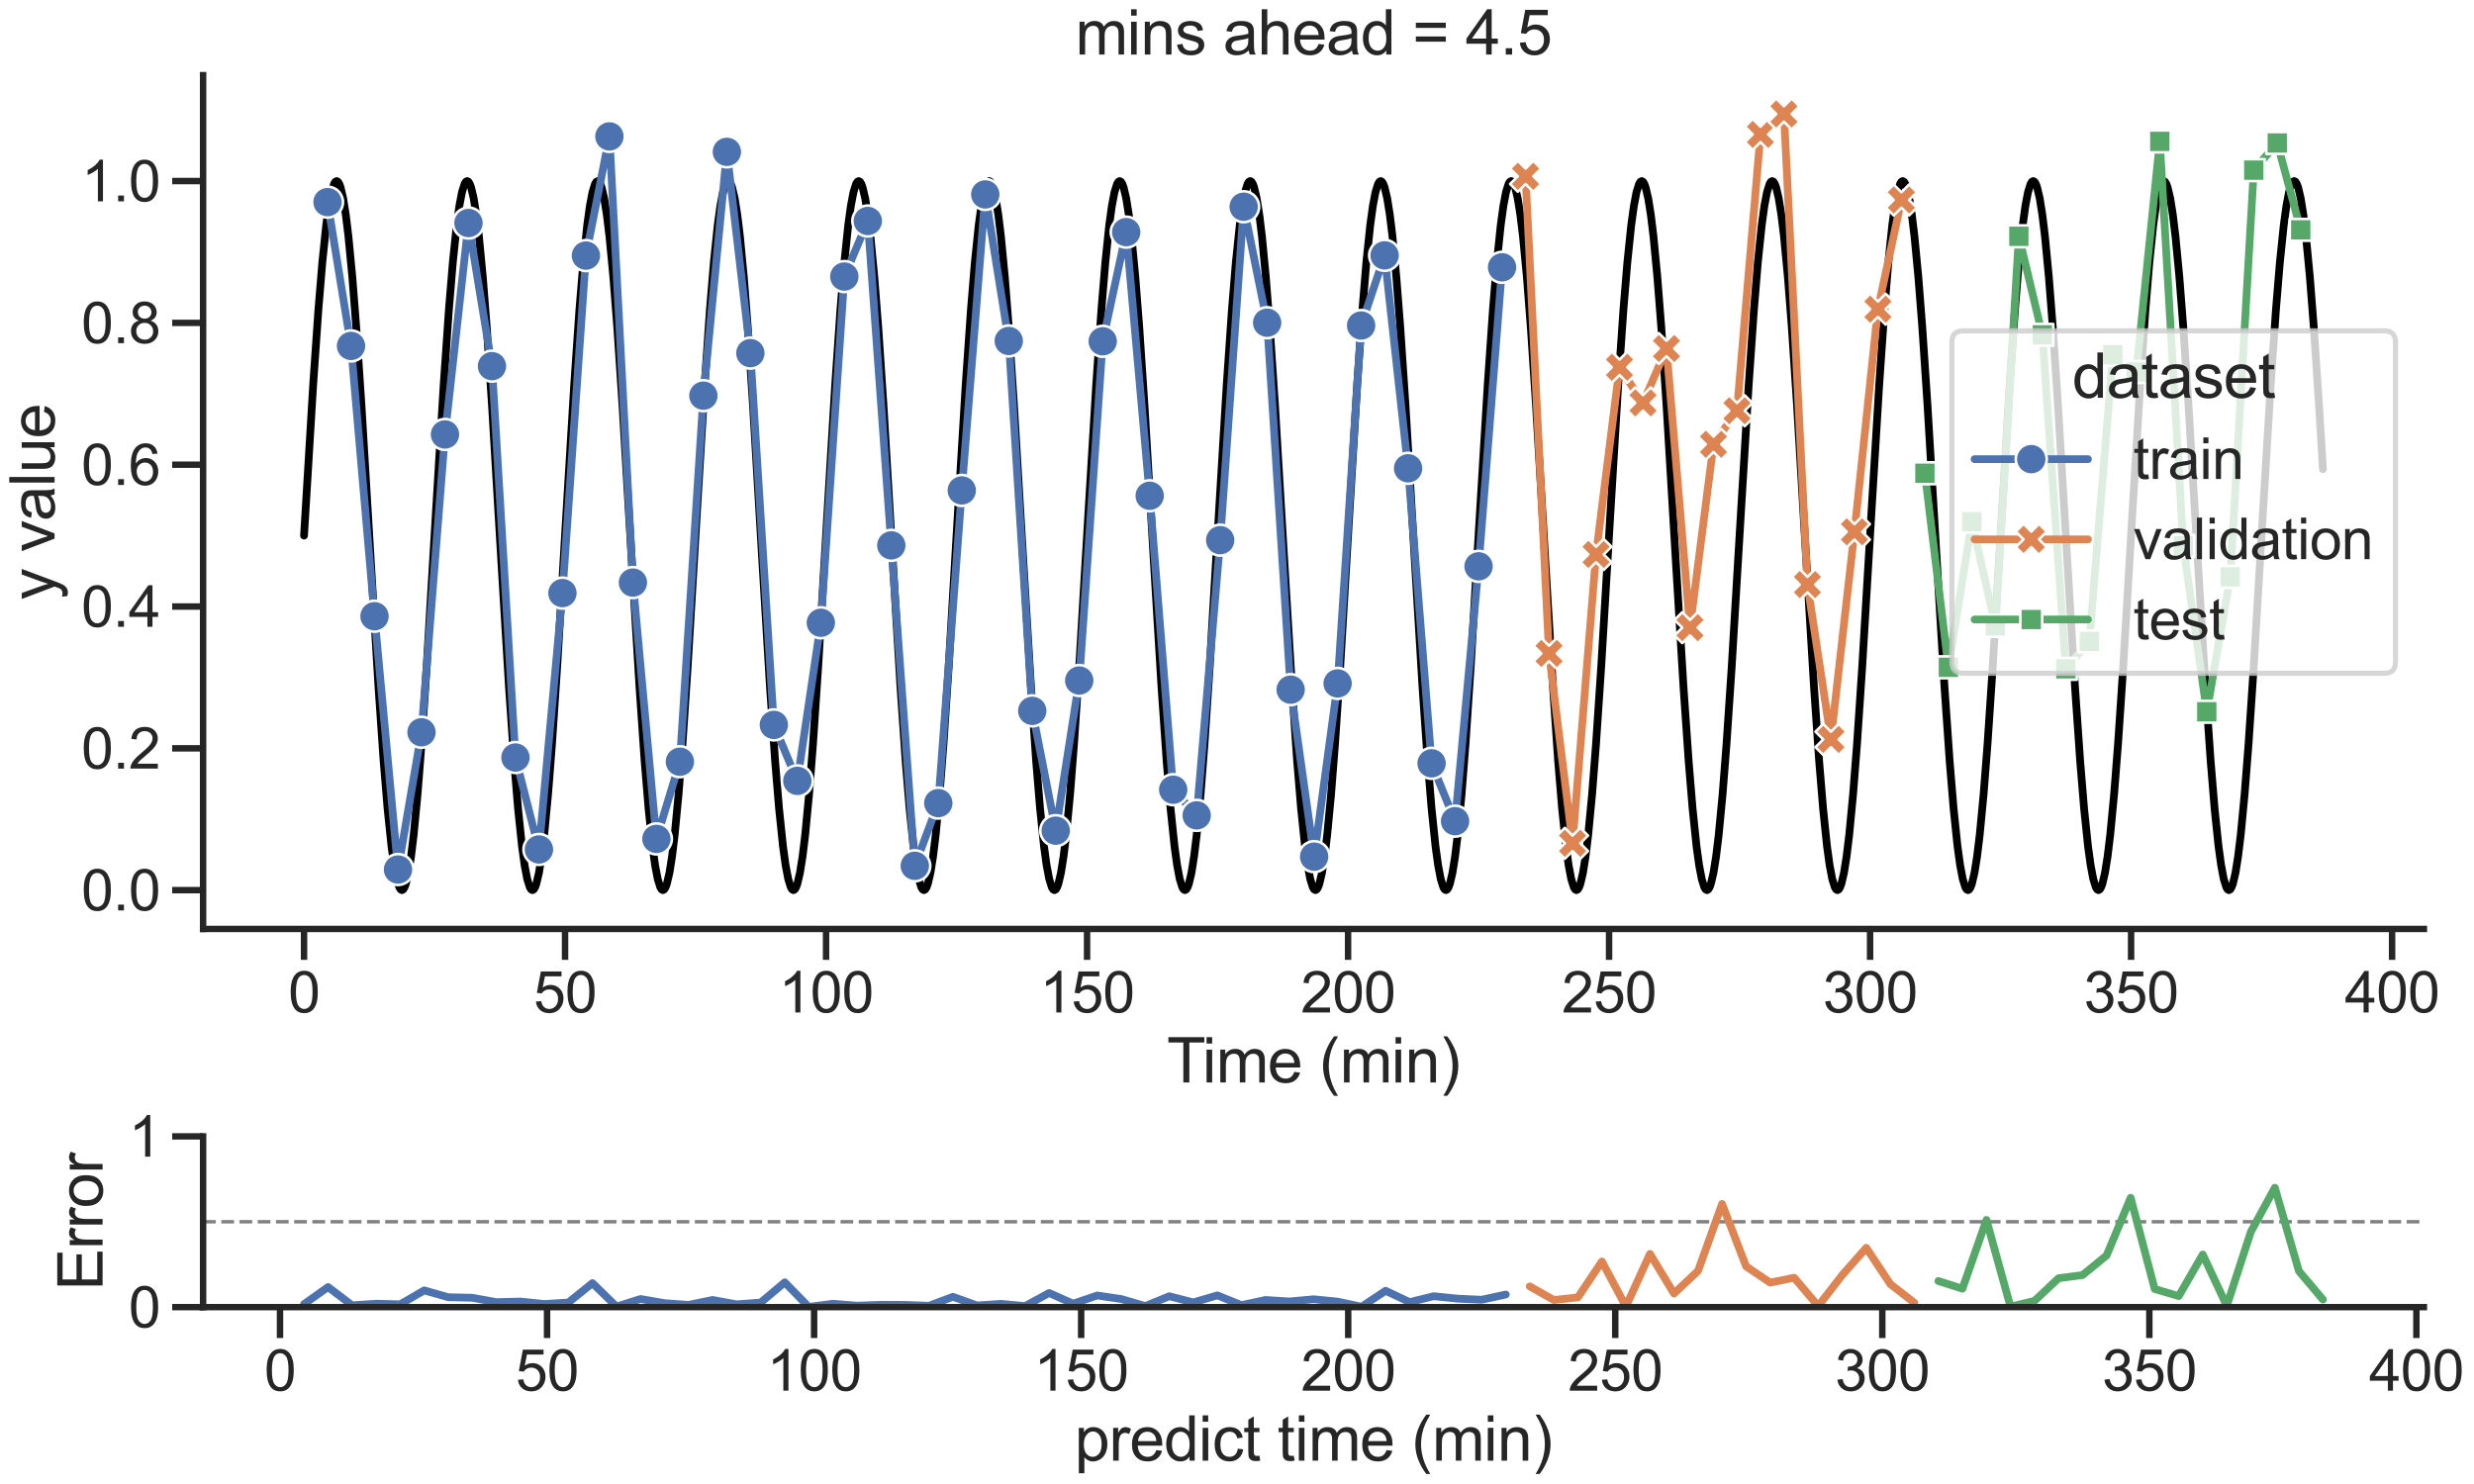 <?xml version="1.0" encoding="utf-8" standalone="no"?>
<!DOCTYPE svg PUBLIC "-//W3C//DTD SVG 1.1//EN"
  "http://www.w3.org/Graphics/SVG/1.1/DTD/svg11.dtd">
<svg xmlns:xlink="http://www.w3.org/1999/xlink" width="720pt" height="432pt" viewBox="0 0 720 432" xmlns="http://www.w3.org/2000/svg" version="1.1">
 <defs>
  <style type="text/css">*{stroke-linejoin: round; stroke-linecap: butt}</style>
 </defs>
 <g id="figure_1">
  <g id="patch_1">
   <path d="M 0 432 
L 720 432 
L 720 0 
L 0 0 
z
" style="fill: #ffffff"/>
  </g>
  <g id="axes_1">
   <g id="patch_2">
    <path d="M 59.108 270.423 
L 705.412 270.423 
L 705.412 21.884 
L 59.108 21.884 
z
" style="fill: #ffffff"/>
   </g>
   <g id="matplotlib.axis_1">
    <g id="xtick_1">
     <g id="line2d_1">
      <defs>
       <path id="ma0ad663691" d="M 0 0 
L 0 9 
" style="stroke: #262626; stroke-width: 1.875"/>
      </defs>
      <g>
       <use xlink:href="#ma0ad663691" x="88.485" y="270.423" style="fill: #262626; stroke: #262626; stroke-width: 1.875"/>
      </g>
     </g>
     <g id="text_1">
      <!-- 0 -->
      <g style="fill: #262626" transform="translate(83.897 294.733) scale(0.165 -0.165)">
       <defs>
        <path id="ArialMT-30" d="M 266 2259 
Q 266 3072 433 3567 
Q 600 4063 929 4331 
Q 1259 4600 1759 4600 
Q 2128 4600 2406 4451 
Q 2684 4303 2865 4023 
Q 3047 3744 3150 3342 
Q 3253 2941 3253 2259 
Q 3253 1453 3087 958 
Q 2922 463 2592 192 
Q 2263 -78 1759 -78 
Q 1097 -78 719 397 
Q 266 969 266 2259 
z
M 844 2259 
Q 844 1131 1108 757 
Q 1372 384 1759 384 
Q 2147 384 2411 759 
Q 2675 1134 2675 2259 
Q 2675 3391 2411 3762 
Q 2147 4134 1753 4134 
Q 1366 4134 1134 3806 
Q 844 3388 844 2259 
z
" transform="scale(0.016)"/>
       </defs>
       <use xlink:href="#ArialMT-30"/>
      </g>
     </g>
    </g>
    <g id="xtick_2">
     <g id="line2d_2">
      <g>
       <use xlink:href="#ma0ad663691" x="164.445" y="270.423" style="fill: #262626; stroke: #262626; stroke-width: 1.875"/>
      </g>
     </g>
     <g id="text_2">
      <!-- 50 -->
      <g style="fill: #262626" transform="translate(155.269 294.733) scale(0.165 -0.165)">
       <defs>
        <path id="ArialMT-35" d="M 266 1200 
L 856 1250 
Q 922 819 1161 601 
Q 1400 384 1738 384 
Q 2144 384 2425 690 
Q 2706 997 2706 1503 
Q 2706 1984 2436 2262 
Q 2166 2541 1728 2541 
Q 1456 2541 1237 2417 
Q 1019 2294 894 2097 
L 366 2166 
L 809 4519 
L 3088 4519 
L 3088 3981 
L 1259 3981 
L 1013 2750 
Q 1425 3038 1878 3038 
Q 2478 3038 2890 2622 
Q 3303 2206 3303 1553 
Q 3303 931 2941 478 
Q 2500 -78 1738 -78 
Q 1113 -78 717 272 
Q 322 622 266 1200 
z
" transform="scale(0.016)"/>
       </defs>
       <use xlink:href="#ArialMT-35"/>
       <use xlink:href="#ArialMT-30" transform="translate(55.615 0)"/>
      </g>
     </g>
    </g>
    <g id="xtick_3">
     <g id="line2d_3">
      <g>
       <use xlink:href="#ma0ad663691" x="240.405" y="270.423" style="fill: #262626; stroke: #262626; stroke-width: 1.875"/>
      </g>
     </g>
     <g id="text_3">
      <!-- 100 -->
      <g style="fill: #262626" transform="translate(226.641 294.733) scale(0.165 -0.165)">
       <defs>
        <path id="ArialMT-31" d="M 2384 0 
L 1822 0 
L 1822 3584 
Q 1619 3391 1289 3197 
Q 959 3003 697 2906 
L 697 3450 
Q 1169 3672 1522 3987 
Q 1875 4303 2022 4600 
L 2384 4600 
L 2384 0 
z
" transform="scale(0.016)"/>
       </defs>
       <use xlink:href="#ArialMT-31"/>
       <use xlink:href="#ArialMT-30" transform="translate(55.615 0)"/>
       <use xlink:href="#ArialMT-30" transform="translate(111.23 0)"/>
      </g>
     </g>
    </g>
    <g id="xtick_4">
     <g id="line2d_4">
      <g>
       <use xlink:href="#ma0ad663691" x="316.365" y="270.423" style="fill: #262626; stroke: #262626; stroke-width: 1.875"/>
      </g>
     </g>
     <g id="text_4">
      <!-- 150 -->
      <g style="fill: #262626" transform="translate(302.601 294.733) scale(0.165 -0.165)">
       <use xlink:href="#ArialMT-31"/>
       <use xlink:href="#ArialMT-35" transform="translate(55.615 0)"/>
       <use xlink:href="#ArialMT-30" transform="translate(111.23 0)"/>
      </g>
     </g>
    </g>
    <g id="xtick_5">
     <g id="line2d_5">
      <g>
       <use xlink:href="#ma0ad663691" x="392.324" y="270.423" style="fill: #262626; stroke: #262626; stroke-width: 1.875"/>
      </g>
     </g>
     <g id="text_5">
      <!-- 200 -->
      <g style="fill: #262626" transform="translate(378.561 294.733) scale(0.165 -0.165)">
       <defs>
        <path id="ArialMT-32" d="M 3222 541 
L 3222 0 
L 194 0 
Q 188 203 259 391 
Q 375 700 629 1000 
Q 884 1300 1366 1694 
Q 2113 2306 2375 2664 
Q 2638 3022 2638 3341 
Q 2638 3675 2398 3904 
Q 2159 4134 1775 4134 
Q 1369 4134 1125 3890 
Q 881 3647 878 3216 
L 300 3275 
Q 359 3922 746 4261 
Q 1134 4600 1788 4600 
Q 2447 4600 2831 4234 
Q 3216 3869 3216 3328 
Q 3216 3053 3103 2787 
Q 2991 2522 2730 2228 
Q 2469 1934 1863 1422 
Q 1356 997 1212 845 
Q 1069 694 975 541 
L 3222 541 
z
" transform="scale(0.016)"/>
       </defs>
       <use xlink:href="#ArialMT-32"/>
       <use xlink:href="#ArialMT-30" transform="translate(55.615 0)"/>
       <use xlink:href="#ArialMT-30" transform="translate(111.23 0)"/>
      </g>
     </g>
    </g>
    <g id="xtick_6">
     <g id="line2d_6">
      <g>
       <use xlink:href="#ma0ad663691" x="468.284" y="270.423" style="fill: #262626; stroke: #262626; stroke-width: 1.875"/>
      </g>
     </g>
     <g id="text_6">
      <!-- 250 -->
      <g style="fill: #262626" transform="translate(454.521 294.733) scale(0.165 -0.165)">
       <use xlink:href="#ArialMT-32"/>
       <use xlink:href="#ArialMT-35" transform="translate(55.615 0)"/>
       <use xlink:href="#ArialMT-30" transform="translate(111.23 0)"/>
      </g>
     </g>
    </g>
    <g id="xtick_7">
     <g id="line2d_7">
      <g>
       <use xlink:href="#ma0ad663691" x="544.244" y="270.423" style="fill: #262626; stroke: #262626; stroke-width: 1.875"/>
      </g>
     </g>
     <g id="text_7">
      <!-- 300 -->
      <g style="fill: #262626" transform="translate(530.481 294.733) scale(0.165 -0.165)">
       <defs>
        <path id="ArialMT-33" d="M 269 1209 
L 831 1284 
Q 928 806 1161 595 
Q 1394 384 1728 384 
Q 2125 384 2398 659 
Q 2672 934 2672 1341 
Q 2672 1728 2419 1979 
Q 2166 2231 1775 2231 
Q 1616 2231 1378 2169 
L 1441 2663 
Q 1497 2656 1531 2656 
Q 1891 2656 2178 2843 
Q 2466 3031 2466 3422 
Q 2466 3731 2256 3934 
Q 2047 4138 1716 4138 
Q 1388 4138 1169 3931 
Q 950 3725 888 3313 
L 325 3413 
Q 428 3978 793 4289 
Q 1159 4600 1703 4600 
Q 2078 4600 2393 4439 
Q 2709 4278 2876 4000 
Q 3044 3722 3044 3409 
Q 3044 3113 2884 2869 
Q 2725 2625 2413 2481 
Q 2819 2388 3044 2092 
Q 3269 1797 3269 1353 
Q 3269 753 2831 336 
Q 2394 -81 1725 -81 
Q 1122 -81 723 278 
Q 325 638 269 1209 
z
" transform="scale(0.016)"/>
       </defs>
       <use xlink:href="#ArialMT-33"/>
       <use xlink:href="#ArialMT-30" transform="translate(55.615 0)"/>
       <use xlink:href="#ArialMT-30" transform="translate(111.23 0)"/>
      </g>
     </g>
    </g>
    <g id="xtick_8">
     <g id="line2d_8">
      <g>
       <use xlink:href="#ma0ad663691" x="620.204" y="270.423" style="fill: #262626; stroke: #262626; stroke-width: 1.875"/>
      </g>
     </g>
     <g id="text_8">
      <!-- 350 -->
      <g style="fill: #262626" transform="translate(606.44 294.733) scale(0.165 -0.165)">
       <use xlink:href="#ArialMT-33"/>
       <use xlink:href="#ArialMT-35" transform="translate(55.615 0)"/>
       <use xlink:href="#ArialMT-30" transform="translate(111.23 0)"/>
      </g>
     </g>
    </g>
    <g id="xtick_9">
     <g id="line2d_9">
      <g>
       <use xlink:href="#ma0ad663691" x="696.163" y="270.423" style="fill: #262626; stroke: #262626; stroke-width: 1.875"/>
      </g>
     </g>
     <g id="text_9">
      <!-- 400 -->
      <g style="fill: #262626" transform="translate(682.4 294.733) scale(0.165 -0.165)">
       <defs>
        <path id="ArialMT-34" d="M 2069 0 
L 2069 1097 
L 81 1097 
L 81 1613 
L 2172 4581 
L 2631 4581 
L 2631 1613 
L 3250 1613 
L 3250 1097 
L 2631 1097 
L 2631 0 
L 2069 0 
z
M 2069 1613 
L 2069 3678 
L 634 1613 
L 2069 1613 
z
" transform="scale(0.016)"/>
       </defs>
       <use xlink:href="#ArialMT-34"/>
       <use xlink:href="#ArialMT-30" transform="translate(55.615 0)"/>
       <use xlink:href="#ArialMT-30" transform="translate(111.23 0)"/>
      </g>
     </g>
    </g>
    <g id="text_10">
     <!-- Time (min) -->
     <g style="fill: #262626" transform="translate(339.604 315.116) scale(0.18 -0.18)">
      <defs>
       <path id="ArialMT-54" d="M 1659 0 
L 1659 4041 
L 150 4041 
L 150 4581 
L 3781 4581 
L 3781 4041 
L 2266 4041 
L 2266 0 
L 1659 0 
z
" transform="scale(0.016)"/>
       <path id="ArialMT-69" d="M 425 3934 
L 425 4581 
L 988 4581 
L 988 3934 
L 425 3934 
z
M 425 0 
L 425 3319 
L 988 3319 
L 988 0 
L 425 0 
z
" transform="scale(0.016)"/>
       <path id="ArialMT-6d" d="M 422 0 
L 422 3319 
L 925 3319 
L 925 2853 
Q 1081 3097 1340 3245 
Q 1600 3394 1931 3394 
Q 2300 3394 2536 3241 
Q 2772 3088 2869 2813 
Q 3263 3394 3894 3394 
Q 4388 3394 4653 3120 
Q 4919 2847 4919 2278 
L 4919 0 
L 4359 0 
L 4359 2091 
Q 4359 2428 4304 2576 
Q 4250 2725 4106 2815 
Q 3963 2906 3769 2906 
Q 3419 2906 3187 2673 
Q 2956 2441 2956 1928 
L 2956 0 
L 2394 0 
L 2394 2156 
Q 2394 2531 2256 2718 
Q 2119 2906 1806 2906 
Q 1569 2906 1367 2781 
Q 1166 2656 1075 2415 
Q 984 2175 984 1722 
L 984 0 
L 422 0 
z
" transform="scale(0.016)"/>
       <path id="ArialMT-65" d="M 2694 1069 
L 3275 997 
Q 3138 488 2766 206 
Q 2394 -75 1816 -75 
Q 1088 -75 661 373 
Q 234 822 234 1631 
Q 234 2469 665 2931 
Q 1097 3394 1784 3394 
Q 2450 3394 2872 2941 
Q 3294 2488 3294 1666 
Q 3294 1616 3291 1516 
L 816 1516 
Q 847 969 1125 678 
Q 1403 388 1819 388 
Q 2128 388 2347 550 
Q 2566 713 2694 1069 
z
M 847 1978 
L 2700 1978 
Q 2663 2397 2488 2606 
Q 2219 2931 1791 2931 
Q 1403 2931 1139 2672 
Q 875 2413 847 1978 
z
" transform="scale(0.016)"/>
       <path id="ArialMT-20" transform="scale(0.016)"/>
       <path id="ArialMT-28" d="M 1497 -1347 
Q 1031 -759 709 28 
Q 388 816 388 1659 
Q 388 2403 628 3084 
Q 909 3875 1497 4659 
L 1900 4659 
Q 1522 4009 1400 3731 
Q 1209 3300 1100 2831 
Q 966 2247 966 1656 
Q 966 153 1900 -1347 
L 1497 -1347 
z
" transform="scale(0.016)"/>
       <path id="ArialMT-6e" d="M 422 0 
L 422 3319 
L 928 3319 
L 928 2847 
Q 1294 3394 1984 3394 
Q 2284 3394 2536 3286 
Q 2788 3178 2913 3003 
Q 3038 2828 3088 2588 
Q 3119 2431 3119 2041 
L 3119 0 
L 2556 0 
L 2556 2019 
Q 2556 2363 2490 2533 
Q 2425 2703 2258 2804 
Q 2091 2906 1866 2906 
Q 1506 2906 1245 2678 
Q 984 2450 984 1813 
L 984 0 
L 422 0 
z
" transform="scale(0.016)"/>
       <path id="ArialMT-29" d="M 791 -1347 
L 388 -1347 
Q 1322 153 1322 1656 
Q 1322 2244 1188 2822 
Q 1081 3291 891 3722 
Q 769 4003 388 4659 
L 791 4659 
Q 1378 3875 1659 3084 
Q 1900 2403 1900 1659 
Q 1900 816 1576 28 
Q 1253 -759 791 -1347 
z
" transform="scale(0.016)"/>
      </defs>
      <use xlink:href="#ArialMT-54"/>
      <use xlink:href="#ArialMT-69" transform="translate(57.334 0)"/>
      <use xlink:href="#ArialMT-6d" transform="translate(79.551 0)"/>
      <use xlink:href="#ArialMT-65" transform="translate(162.852 0)"/>
      <use xlink:href="#ArialMT-20" transform="translate(218.467 0)"/>
      <use xlink:href="#ArialMT-28" transform="translate(246.25 0)"/>
      <use xlink:href="#ArialMT-6d" transform="translate(279.551 0)"/>
      <use xlink:href="#ArialMT-69" transform="translate(362.852 0)"/>
      <use xlink:href="#ArialMT-6e" transform="translate(385.068 0)"/>
      <use xlink:href="#ArialMT-29" transform="translate(440.684 0)"/>
     </g>
    </g>
   </g>
   <g id="matplotlib.axis_2">
    <g id="ytick_1">
     <g id="line2d_10">
      <defs>
       <path id="m6b5bf75b50" d="M 0 0 
L -9 0 
" style="stroke: #262626; stroke-width: 1.875"/>
      </defs>
      <g>
       <use xlink:href="#m6b5bf75b50" x="59.108" y="259.126" style="fill: #262626; stroke: #262626; stroke-width: 1.875"/>
      </g>
     </g>
     <g id="text_11">
      <!-- 0.0 -->
      <g style="fill: #262626" transform="translate(23.673 265.031) scale(0.165 -0.165)">
       <defs>
        <path id="ArialMT-2e" d="M 581 0 
L 581 641 
L 1222 641 
L 1222 0 
L 581 0 
z
" transform="scale(0.016)"/>
       </defs>
       <use xlink:href="#ArialMT-30"/>
       <use xlink:href="#ArialMT-2e" transform="translate(55.615 0)"/>
       <use xlink:href="#ArialMT-30" transform="translate(83.398 0)"/>
      </g>
     </g>
    </g>
    <g id="ytick_2">
     <g id="line2d_11">
      <g>
       <use xlink:href="#m6b5bf75b50" x="59.108" y="217.842" style="fill: #262626; stroke: #262626; stroke-width: 1.875"/>
      </g>
     </g>
     <g id="text_12">
      <!-- 0.2 -->
      <g style="fill: #262626" transform="translate(23.673 223.747) scale(0.165 -0.165)">
       <use xlink:href="#ArialMT-30"/>
       <use xlink:href="#ArialMT-2e" transform="translate(55.615 0)"/>
       <use xlink:href="#ArialMT-32" transform="translate(83.398 0)"/>
      </g>
     </g>
    </g>
    <g id="ytick_3">
     <g id="line2d_12">
      <g>
       <use xlink:href="#m6b5bf75b50" x="59.108" y="176.559" style="fill: #262626; stroke: #262626; stroke-width: 1.875"/>
      </g>
     </g>
     <g id="text_13">
      <!-- 0.4 -->
      <g style="fill: #262626" transform="translate(23.673 182.464) scale(0.165 -0.165)">
       <use xlink:href="#ArialMT-30"/>
       <use xlink:href="#ArialMT-2e" transform="translate(55.615 0)"/>
       <use xlink:href="#ArialMT-34" transform="translate(83.398 0)"/>
      </g>
     </g>
    </g>
    <g id="ytick_4">
     <g id="line2d_13">
      <g>
       <use xlink:href="#m6b5bf75b50" x="59.108" y="135.275" style="fill: #262626; stroke: #262626; stroke-width: 1.875"/>
      </g>
     </g>
     <g id="text_14">
      <!-- 0.6 -->
      <g style="fill: #262626" transform="translate(23.673 141.18) scale(0.165 -0.165)">
       <defs>
        <path id="ArialMT-36" d="M 3184 3459 
L 2625 3416 
Q 2550 3747 2413 3897 
Q 2184 4138 1850 4138 
Q 1581 4138 1378 3988 
Q 1113 3794 959 3422 
Q 806 3050 800 2363 
Q 1003 2672 1297 2822 
Q 1591 2972 1913 2972 
Q 2475 2972 2870 2558 
Q 3266 2144 3266 1488 
Q 3266 1056 3080 686 
Q 2894 316 2569 119 
Q 2244 -78 1831 -78 
Q 1128 -78 684 439 
Q 241 956 241 2144 
Q 241 3472 731 4075 
Q 1159 4600 1884 4600 
Q 2425 4600 2770 4297 
Q 3116 3994 3184 3459 
z
M 888 1484 
Q 888 1194 1011 928 
Q 1134 663 1356 523 
Q 1578 384 1822 384 
Q 2178 384 2434 671 
Q 2691 959 2691 1453 
Q 2691 1928 2437 2201 
Q 2184 2475 1800 2475 
Q 1419 2475 1153 2201 
Q 888 1928 888 1484 
z
" transform="scale(0.016)"/>
       </defs>
       <use xlink:href="#ArialMT-30"/>
       <use xlink:href="#ArialMT-2e" transform="translate(55.615 0)"/>
       <use xlink:href="#ArialMT-36" transform="translate(83.398 0)"/>
      </g>
     </g>
    </g>
    <g id="ytick_5">
     <g id="line2d_14">
      <g>
       <use xlink:href="#m6b5bf75b50" x="59.108" y="93.992" style="fill: #262626; stroke: #262626; stroke-width: 1.875"/>
      </g>
     </g>
     <g id="text_15">
      <!-- 0.8 -->
      <g style="fill: #262626" transform="translate(23.673 99.897) scale(0.165 -0.165)">
       <defs>
        <path id="ArialMT-38" d="M 1131 2484 
Q 781 2613 612 2850 
Q 444 3088 444 3419 
Q 444 3919 803 4259 
Q 1163 4600 1759 4600 
Q 2359 4600 2725 4251 
Q 3091 3903 3091 3403 
Q 3091 3084 2923 2848 
Q 2756 2613 2416 2484 
Q 2838 2347 3058 2040 
Q 3278 1734 3278 1309 
Q 3278 722 2862 322 
Q 2447 -78 1769 -78 
Q 1091 -78 675 323 
Q 259 725 259 1325 
Q 259 1772 486 2073 
Q 713 2375 1131 2484 
z
M 1019 3438 
Q 1019 3113 1228 2906 
Q 1438 2700 1772 2700 
Q 2097 2700 2305 2904 
Q 2513 3109 2513 3406 
Q 2513 3716 2298 3927 
Q 2084 4138 1766 4138 
Q 1444 4138 1231 3931 
Q 1019 3725 1019 3438 
z
M 838 1322 
Q 838 1081 952 856 
Q 1066 631 1291 507 
Q 1516 384 1775 384 
Q 2178 384 2440 643 
Q 2703 903 2703 1303 
Q 2703 1709 2433 1975 
Q 2163 2241 1756 2241 
Q 1359 2241 1098 1978 
Q 838 1716 838 1322 
z
" transform="scale(0.016)"/>
       </defs>
       <use xlink:href="#ArialMT-30"/>
       <use xlink:href="#ArialMT-2e" transform="translate(55.615 0)"/>
       <use xlink:href="#ArialMT-38" transform="translate(83.398 0)"/>
      </g>
     </g>
    </g>
    <g id="ytick_6">
     <g id="line2d_15">
      <g>
       <use xlink:href="#m6b5bf75b50" x="59.108" y="52.708" style="fill: #262626; stroke: #262626; stroke-width: 1.875"/>
      </g>
     </g>
     <g id="text_16">
      <!-- 1.0 -->
      <g style="fill: #262626" transform="translate(23.673 58.613) scale(0.165 -0.165)">
       <use xlink:href="#ArialMT-31"/>
       <use xlink:href="#ArialMT-2e" transform="translate(55.615 0)"/>
       <use xlink:href="#ArialMT-30" transform="translate(83.398 0)"/>
      </g>
     </g>
    </g>
    <g id="text_17">
     <!-- y value -->
     <g style="fill: #262626" transform="translate(15.884 174.668) rotate(-90) scale(0.18 -0.18)">
      <defs>
       <path id="ArialMT-79" d="M 397 -1278 
L 334 -750 
Q 519 -800 656 -800 
Q 844 -800 956 -737 
Q 1069 -675 1141 -563 
Q 1194 -478 1313 -144 
Q 1328 -97 1363 -6 
L 103 3319 
L 709 3319 
L 1400 1397 
Q 1534 1031 1641 628 
Q 1738 1016 1872 1384 
L 2581 3319 
L 3144 3319 
L 1881 -56 
Q 1678 -603 1566 -809 
Q 1416 -1088 1222 -1217 
Q 1028 -1347 759 -1347 
Q 597 -1347 397 -1278 
z
" transform="scale(0.016)"/>
       <path id="ArialMT-76" d="M 1344 0 
L 81 3319 
L 675 3319 
L 1388 1331 
Q 1503 1009 1600 663 
Q 1675 925 1809 1294 
L 2547 3319 
L 3125 3319 
L 1869 0 
L 1344 0 
z
" transform="scale(0.016)"/>
       <path id="ArialMT-61" d="M 2588 409 
Q 2275 144 1986 34 
Q 1697 -75 1366 -75 
Q 819 -75 525 192 
Q 231 459 231 875 
Q 231 1119 342 1320 
Q 453 1522 633 1644 
Q 813 1766 1038 1828 
Q 1203 1872 1538 1913 
Q 2219 1994 2541 2106 
Q 2544 2222 2544 2253 
Q 2544 2597 2384 2738 
Q 2169 2928 1744 2928 
Q 1347 2928 1158 2789 
Q 969 2650 878 2297 
L 328 2372 
Q 403 2725 575 2942 
Q 747 3159 1072 3276 
Q 1397 3394 1825 3394 
Q 2250 3394 2515 3294 
Q 2781 3194 2906 3042 
Q 3031 2891 3081 2659 
Q 3109 2516 3109 2141 
L 3109 1391 
Q 3109 606 3145 398 
Q 3181 191 3288 0 
L 2700 0 
Q 2613 175 2588 409 
z
M 2541 1666 
Q 2234 1541 1622 1453 
Q 1275 1403 1131 1340 
Q 988 1278 909 1158 
Q 831 1038 831 891 
Q 831 666 1001 516 
Q 1172 366 1500 366 
Q 1825 366 2078 508 
Q 2331 650 2450 897 
Q 2541 1088 2541 1459 
L 2541 1666 
z
" transform="scale(0.016)"/>
       <path id="ArialMT-6c" d="M 409 0 
L 409 4581 
L 972 4581 
L 972 0 
L 409 0 
z
" transform="scale(0.016)"/>
       <path id="ArialMT-75" d="M 2597 0 
L 2597 488 
Q 2209 -75 1544 -75 
Q 1250 -75 995 37 
Q 741 150 617 320 
Q 494 491 444 738 
Q 409 903 409 1263 
L 409 3319 
L 972 3319 
L 972 1478 
Q 972 1038 1006 884 
Q 1059 663 1231 536 
Q 1403 409 1656 409 
Q 1909 409 2131 539 
Q 2353 669 2445 892 
Q 2538 1116 2538 1541 
L 2538 3319 
L 3100 3319 
L 3100 0 
L 2597 0 
z
" transform="scale(0.016)"/>
      </defs>
      <use xlink:href="#ArialMT-79"/>
      <use xlink:href="#ArialMT-20" transform="translate(50 0)"/>
      <use xlink:href="#ArialMT-76" transform="translate(77.783 0)"/>
      <use xlink:href="#ArialMT-61" transform="translate(127.783 0)"/>
      <use xlink:href="#ArialMT-6c" transform="translate(183.398 0)"/>
      <use xlink:href="#ArialMT-75" transform="translate(205.615 0)"/>
      <use xlink:href="#ArialMT-65" transform="translate(261.23 0)"/>
     </g>
    </g>
   </g>
   <g id="FillBetweenPolyCollection_1"/>
   <g id="FillBetweenPolyCollection_2"/>
   <g id="FillBetweenPolyCollection_3"/>
   <g id="FillBetweenPolyCollection_4"/>
   <g id="line2d_16">
    <path d="M 88.485 155.917 
L 91.144 111.973 
L 92.663 90.129 
L 93.802 76.393 
L 94.942 65.474 
L 95.701 59.956 
L 96.461 55.95 
L 97.221 53.522 
L 97.6 52.912 
L 97.98 52.708 
L 98.36 52.912 
L 98.74 53.522 
L 99.12 54.536 
L 99.879 57.759 
L 100.639 62.531 
L 101.398 68.775 
L 102.538 80.681 
L 103.677 95.252 
L 105.196 117.923 
L 107.855 162.397 
L 110.134 199.861 
L 111.653 221.705 
L 112.792 235.441 
L 113.932 246.36 
L 114.691 251.878 
L 115.451 255.883 
L 116.211 258.312 
L 116.59 258.922 
L 116.97 259.126 
L 117.35 258.922 
L 117.73 258.312 
L 118.11 257.298 
L 118.869 254.074 
L 119.629 249.303 
L 120.388 243.059 
L 121.528 231.153 
L 122.667 216.582 
L 124.186 193.911 
L 126.845 149.436 
L 129.124 111.973 
L 130.643 90.129 
L 131.782 76.393 
L 132.922 65.474 
L 133.681 59.956 
L 134.441 55.95 
L 135.2 53.522 
L 135.58 52.912 
L 135.96 52.708 
L 136.34 52.912 
L 136.72 53.522 
L 137.099 54.536 
L 137.859 57.759 
L 138.619 62.531 
L 139.378 68.775 
L 140.518 80.681 
L 141.657 95.252 
L 143.176 117.923 
L 145.835 162.397 
L 148.114 199.861 
L 149.633 221.705 
L 150.772 235.441 
L 151.912 246.36 
L 152.671 251.878 
L 153.431 255.883 
L 154.19 258.312 
L 154.57 258.922 
L 154.95 259.126 
L 155.33 258.922 
L 155.71 258.312 
L 156.089 257.298 
L 156.849 254.074 
L 157.609 249.303 
L 158.368 243.059 
L 159.508 231.153 
L 160.647 216.582 
L 162.166 193.911 
L 164.825 149.436 
L 167.104 111.973 
L 168.623 90.129 
L 169.762 76.393 
L 170.902 65.474 
L 171.661 59.956 
L 172.421 55.95 
L 173.18 53.522 
L 173.56 52.912 
L 173.94 52.708 
L 174.32 52.912 
L 174.7 53.522 
L 175.079 54.536 
L 175.839 57.759 
L 176.599 62.531 
L 177.358 68.775 
L 178.498 80.681 
L 179.637 95.252 
L 181.156 117.923 
L 183.815 162.397 
L 186.094 199.861 
L 187.613 221.705 
L 188.752 235.441 
L 189.891 246.36 
L 190.651 251.878 
L 191.411 255.883 
L 192.17 258.312 
L 192.55 258.922 
L 192.93 259.126 
L 193.31 258.922 
L 193.689 258.312 
L 194.069 257.298 
L 194.829 254.074 
L 195.588 249.303 
L 196.348 243.059 
L 197.487 231.153 
L 198.627 216.582 
L 200.146 193.911 
L 202.805 149.436 
L 205.083 111.973 
L 206.603 90.129 
L 207.742 76.393 
L 208.881 65.474 
L 209.641 59.956 
L 210.401 55.95 
L 211.16 53.522 
L 211.54 52.912 
L 211.92 52.708 
L 212.3 52.912 
L 212.679 53.522 
L 213.059 54.536 
L 213.819 57.759 
L 214.578 62.531 
L 215.338 68.775 
L 216.477 80.681 
L 217.617 95.252 
L 219.136 117.923 
L 221.795 162.397 
L 224.073 199.861 
L 225.593 221.705 
L 226.732 235.441 
L 227.871 246.36 
L 228.631 251.878 
L 229.391 255.883 
L 230.15 258.312 
L 230.53 258.922 
L 230.91 259.126 
L 231.29 258.922 
L 231.669 258.312 
L 232.049 257.298 
L 232.809 254.074 
L 233.568 249.303 
L 234.328 243.059 
L 235.467 231.153 
L 236.607 216.582 
L 238.126 193.911 
L 240.785 149.436 
L 243.063 111.973 
L 244.583 90.129 
L 245.722 76.393 
L 246.861 65.474 
L 247.621 59.956 
L 248.381 55.95 
L 249.14 53.522 
L 249.52 52.912 
L 249.9 52.708 
L 250.28 52.912 
L 250.659 53.522 
L 251.039 54.536 
L 251.799 57.759 
L 252.558 62.531 
L 253.318 68.775 
L 254.457 80.681 
L 255.597 95.252 
L 257.116 117.923 
L 259.774 162.397 
L 262.053 199.861 
L 263.572 221.705 
L 264.712 235.441 
L 265.851 246.36 
L 266.611 251.878 
L 267.37 255.883 
L 268.13 258.312 
L 268.51 258.922 
L 268.89 259.126 
L 269.269 258.922 
L 269.649 258.312 
L 270.029 257.298 
L 270.789 254.074 
L 271.548 249.303 
L 272.308 243.059 
L 273.447 231.153 
L 274.587 216.582 
L 276.106 193.911 
L 278.764 149.436 
L 281.043 111.973 
L 282.562 90.129 
L 283.702 76.393 
L 284.841 65.474 
L 285.601 59.956 
L 286.36 55.95 
L 287.12 53.522 
L 287.5 52.912 
L 287.88 52.708 
L 288.259 52.912 
L 288.639 53.522 
L 289.019 54.536 
L 289.779 57.759 
L 290.538 62.531 
L 291.298 68.775 
L 292.437 80.681 
L 293.577 95.252 
L 295.096 117.923 
L 297.754 162.397 
L 300.033 199.861 
L 301.552 221.705 
L 302.692 235.441 
L 303.831 246.36 
L 304.591 251.878 
L 305.35 255.883 
L 306.11 258.312 
L 306.49 258.922 
L 306.87 259.126 
L 307.249 258.922 
L 307.629 258.312 
L 308.009 257.298 
L 308.769 254.074 
L 309.528 249.303 
L 310.288 243.059 
L 311.427 231.153 
L 312.567 216.582 
L 314.086 193.911 
L 316.744 149.436 
L 319.023 111.973 
L 320.542 90.129 
L 321.682 76.393 
L 322.821 65.474 
L 323.581 59.956 
L 324.34 55.95 
L 325.1 53.522 
L 325.48 52.912 
L 325.86 52.708 
L 326.239 52.912 
L 326.619 53.522 
L 326.999 54.536 
L 327.759 57.759 
L 328.518 62.531 
L 329.278 68.775 
L 330.417 80.681 
L 331.556 95.252 
L 333.076 117.923 
L 335.734 162.397 
L 338.013 199.861 
L 339.532 221.705 
L 340.672 235.441 
L 341.811 246.36 
L 342.571 251.878 
L 343.33 255.883 
L 344.09 258.312 
L 344.47 258.922 
L 344.849 259.126 
L 345.229 258.922 
L 345.609 258.312 
L 345.989 257.298 
L 346.748 254.074 
L 347.508 249.303 
L 348.268 243.059 
L 349.407 231.153 
L 350.546 216.582 
L 352.066 193.911 
L 354.724 149.436 
L 357.003 111.973 
L 358.522 90.129 
L 359.662 76.393 
L 360.801 65.474 
L 361.561 59.956 
L 362.32 55.95 
L 363.08 53.522 
L 363.46 52.912 
L 363.839 52.708 
L 364.219 52.912 
L 364.599 53.522 
L 364.979 54.536 
L 365.738 57.759 
L 366.498 62.531 
L 367.258 68.775 
L 368.397 80.681 
L 369.536 95.252 
L 371.056 117.923 
L 373.714 162.397 
L 375.993 199.861 
L 377.512 221.705 
L 378.652 235.441 
L 379.791 246.36 
L 380.551 251.878 
L 381.31 255.883 
L 382.07 258.312 
L 382.45 258.922 
L 382.829 259.126 
L 383.209 258.922 
L 383.589 258.312 
L 383.969 257.298 
L 384.728 254.074 
L 385.488 249.303 
L 386.248 243.059 
L 387.387 231.153 
L 388.526 216.582 
L 390.046 193.911 
L 392.704 149.436 
L 394.983 111.973 
L 396.502 90.129 
L 397.642 76.393 
L 398.781 65.474 
L 399.54 59.956 
L 400.3 55.95 
L 401.06 53.522 
L 401.439 52.912 
L 401.819 52.708 
L 402.199 52.912 
L 402.579 53.522 
L 402.959 54.536 
L 403.718 57.759 
L 404.478 62.531 
L 405.237 68.775 
L 406.377 80.681 
L 407.516 95.252 
L 409.035 117.923 
L 411.694 162.397 
L 413.973 199.861 
L 415.492 221.705 
L 416.631 235.441 
L 417.771 246.36 
L 418.53 251.878 
L 419.29 255.883 
L 420.05 258.312 
L 420.429 258.922 
L 420.809 259.126 
L 421.189 258.922 
L 421.569 258.312 
L 421.949 257.298 
L 422.708 254.074 
L 423.468 249.303 
L 424.227 243.059 
L 425.367 231.153 
L 426.506 216.582 
L 428.025 193.911 
L 430.684 149.436 
L 432.963 111.973 
L 434.482 90.129 
L 435.621 76.393 
L 436.761 65.474 
L 437.52 59.956 
L 438.28 55.95 
L 439.04 53.522 
L 439.419 52.912 
L 439.799 52.708 
L 440.179 52.912 
L 440.559 53.522 
L 440.939 54.536 
L 441.698 57.759 
L 442.458 62.531 
L 443.217 68.775 
L 444.357 80.681 
L 445.496 95.252 
L 447.015 117.923 
L 449.674 162.397 
L 451.953 199.861 
L 453.472 221.705 
L 454.611 235.441 
L 455.751 246.36 
L 456.51 251.878 
L 457.27 255.883 
L 458.03 258.312 
L 458.409 258.922 
L 458.789 259.126 
L 459.169 258.922 
L 459.549 258.312 
L 459.929 257.298 
L 460.688 254.074 
L 461.448 249.303 
L 462.207 243.059 
L 463.347 231.153 
L 464.486 216.582 
L 466.005 193.911 
L 468.664 149.436 
L 470.943 111.973 
L 472.462 90.129 
L 473.601 76.393 
L 474.741 65.474 
L 475.5 59.956 
L 476.26 55.95 
L 477.019 53.522 
L 477.399 52.912 
L 477.779 52.708 
L 478.159 52.912 
L 478.539 53.522 
L 478.918 54.536 
L 479.678 57.759 
L 480.438 62.531 
L 481.197 68.775 
L 482.337 80.681 
L 483.476 95.252 
L 484.995 117.923 
L 487.654 162.397 
L 489.933 199.861 
L 491.452 221.705 
L 492.591 235.441 
L 493.731 246.36 
L 494.49 251.878 
L 495.25 255.883 
L 496.009 258.312 
L 496.389 258.922 
L 496.769 259.126 
L 497.149 258.922 
L 497.529 258.312 
L 497.908 257.298 
L 498.668 254.074 
L 499.428 249.303 
L 500.187 243.059 
L 501.327 231.153 
L 502.466 216.582 
L 503.985 193.911 
L 506.644 149.436 
L 508.923 111.973 
L 510.442 90.129 
L 511.581 76.393 
L 512.721 65.474 
L 513.48 59.956 
L 514.24 55.95 
L 514.999 53.522 
L 515.379 52.912 
L 515.759 52.708 
L 516.139 52.912 
L 516.519 53.522 
L 516.898 54.536 
L 517.658 57.759 
L 518.418 62.531 
L 519.177 68.775 
L 520.317 80.681 
L 521.456 95.252 
L 522.975 117.923 
L 525.634 162.397 
L 527.913 199.861 
L 529.432 221.705 
L 530.571 235.441 
L 531.711 246.36 
L 532.47 251.878 
L 533.23 255.883 
L 533.989 258.312 
L 534.369 258.922 
L 534.749 259.126 
L 535.129 258.922 
L 535.509 258.312 
L 535.888 257.298 
L 536.648 254.074 
L 537.408 249.303 
L 538.167 243.059 
L 539.306 231.153 
L 540.446 216.582 
L 541.965 193.911 
L 544.624 149.436 
L 546.902 111.973 
L 548.422 90.129 
L 549.561 76.393 
L 550.7 65.474 
L 551.46 59.956 
L 552.22 55.95 
L 552.979 53.522 
L 553.359 52.912 
L 553.739 52.708 
L 554.119 52.912 
L 554.498 53.522 
L 554.878 54.536 
L 555.638 57.759 
L 556.397 62.531 
L 557.157 68.775 
L 558.296 80.681 
L 559.436 95.252 
L 560.955 117.923 
L 563.614 162.397 
L 565.892 199.861 
L 567.412 221.705 
L 568.551 235.441 
L 569.69 246.36 
L 570.45 251.878 
L 571.21 255.883 
L 571.969 258.312 
L 572.349 258.922 
L 572.729 259.126 
L 573.109 258.922 
L 573.488 258.312 
L 573.868 257.298 
L 574.628 254.074 
L 575.387 249.303 
L 576.147 243.059 
L 577.286 231.153 
L 578.426 216.582 
L 579.945 193.911 
L 582.604 149.436 
L 584.882 111.973 
L 586.402 90.129 
L 587.541 76.393 
L 588.68 65.474 
L 589.44 59.956 
L 590.2 55.95 
L 590.959 53.522 
L 591.339 52.912 
L 591.719 52.708 
L 592.099 52.912 
L 592.478 53.522 
L 592.858 54.536 
L 593.618 57.759 
L 594.377 62.531 
L 595.137 68.775 
L 596.276 80.681 
L 597.416 95.252 
L 598.935 117.923 
L 601.594 162.397 
L 603.872 199.861 
L 605.392 221.705 
L 606.531 235.441 
L 607.67 246.36 
L 608.43 251.878 
L 609.189 255.883 
L 609.949 258.312 
L 610.329 258.922 
L 610.709 259.126 
L 611.088 258.922 
L 611.468 258.312 
L 611.848 257.298 
L 612.608 254.074 
L 613.367 249.303 
L 614.127 243.059 
L 615.266 231.153 
L 616.406 216.582 
L 617.925 193.911 
L 620.583 149.436 
L 622.862 111.973 
L 624.381 90.129 
L 625.521 76.393 
L 626.66 65.474 
L 627.42 59.956 
L 628.179 55.95 
L 628.939 53.522 
L 629.319 52.912 
L 629.699 52.708 
L 630.078 52.912 
L 630.458 53.522 
L 630.838 54.536 
L 631.598 57.759 
L 632.357 62.531 
L 633.117 68.775 
L 634.256 80.681 
L 635.396 95.252 
L 636.915 117.923 
L 639.573 162.397 
L 641.852 199.861 
L 643.371 221.705 
L 644.511 235.441 
L 645.65 246.36 
L 646.41 251.878 
L 647.169 255.883 
L 647.929 258.312 
L 648.309 258.922 
L 648.689 259.126 
L 649.068 258.922 
L 649.448 258.312 
L 649.828 257.298 
L 650.588 254.074 
L 651.347 249.303 
L 652.107 243.059 
L 653.246 231.153 
L 654.386 216.582 
L 655.905 193.911 
L 658.563 149.436 
L 660.842 111.973 
L 662.361 90.129 
L 663.501 76.393 
L 664.64 65.474 
L 665.4 59.956 
L 666.159 55.95 
L 666.919 53.522 
L 667.299 52.912 
L 667.679 52.708 
L 668.058 52.912 
L 668.438 53.522 
L 668.818 54.536 
L 669.578 57.759 
L 670.337 62.531 
L 671.097 68.775 
L 672.236 80.681 
L 673.376 95.252 
L 674.895 117.923 
L 676.034 136.577 
L 676.034 136.577 
" clip-path="url(#pe4d7f1d63a)" style="fill: none; stroke: #000000; stroke-width: 2.25; stroke-linecap: round"/>
   </g>
   <g id="line2d_17">
    <path d="M 95.322 58.842 
L 102.158 100.703 
L 108.994 179.388 
L 115.831 253.126 
L 122.667 213.168 
L 129.503 126.47 
L 136.34 64.926 
L 143.176 106.59 
L 150.013 220.519 
L 156.849 247.284 
L 163.685 172.653 
L 170.522 74.401 
L 177.358 39.708 
L 184.195 169.594 
L 191.031 244.216 
L 197.867 221.743 
L 204.704 115.184 
L 211.54 44.208 
L 218.376 102.797 
L 225.213 211.022 
L 232.049 227.315 
L 238.886 181.295 
L 245.722 80.511 
L 252.558 64.328 
L 259.395 158.76 
L 266.231 252.045 
L 273.067 233.788 
L 279.904 142.767 
L 286.74 56.601 
L 293.577 99.258 
L 300.413 206.934 
L 307.249 241.812 
L 314.086 198.105 
L 320.922 99.353 
L 327.759 67.577 
L 334.595 144.32 
L 341.431 229.888 
L 348.268 237.36 
L 355.104 157.243 
L 361.94 60.181 
L 368.777 93.941 
L 375.613 200.761 
L 382.45 249.378 
L 389.286 198.946 
L 396.122 94.759 
L 402.959 74.343 
L 409.795 136.327 
L 416.631 222.208 
L 423.468 239.051 
L 430.304 164.865 
L 437.141 77.815 
" clip-path="url(#pe4d7f1d63a)" style="fill: none; stroke: #4c72b0; stroke-width: 2.25; stroke-linecap: round"/>
    <defs>
     <path id="m4ad7832508" d="M 0 4.5 
C 1.193 4.5 2.338 4.026 3.182 3.182 
C 4.026 2.338 4.5 1.193 4.5 0 
C 4.5 -1.193 4.026 -2.338 3.182 -3.182 
C 2.338 -4.026 1.193 -4.5 0 -4.5 
C -1.193 -4.5 -2.338 -4.026 -3.182 -3.182 
C -4.026 -2.338 -4.5 -1.193 -4.5 0 
C -4.5 1.193 -4.026 2.338 -3.182 3.182 
C -2.338 4.026 -1.193 4.5 0 4.5 
z
" style="stroke: #ffffff; stroke-width: 0.75"/>
    </defs>
    <g clip-path="url(#pe4d7f1d63a)">
     <use xlink:href="#m4ad7832508" x="95.322" y="58.842" style="fill: #4c72b0; stroke: #ffffff; stroke-width: 0.75"/>
     <use xlink:href="#m4ad7832508" x="102.158" y="100.703" style="fill: #4c72b0; stroke: #ffffff; stroke-width: 0.75"/>
     <use xlink:href="#m4ad7832508" x="108.994" y="179.388" style="fill: #4c72b0; stroke: #ffffff; stroke-width: 0.75"/>
     <use xlink:href="#m4ad7832508" x="115.831" y="253.126" style="fill: #4c72b0; stroke: #ffffff; stroke-width: 0.75"/>
     <use xlink:href="#m4ad7832508" x="122.667" y="213.168" style="fill: #4c72b0; stroke: #ffffff; stroke-width: 0.75"/>
     <use xlink:href="#m4ad7832508" x="129.503" y="126.47" style="fill: #4c72b0; stroke: #ffffff; stroke-width: 0.75"/>
     <use xlink:href="#m4ad7832508" x="136.34" y="64.926" style="fill: #4c72b0; stroke: #ffffff; stroke-width: 0.75"/>
     <use xlink:href="#m4ad7832508" x="143.176" y="106.59" style="fill: #4c72b0; stroke: #ffffff; stroke-width: 0.75"/>
     <use xlink:href="#m4ad7832508" x="150.013" y="220.519" style="fill: #4c72b0; stroke: #ffffff; stroke-width: 0.75"/>
     <use xlink:href="#m4ad7832508" x="156.849" y="247.284" style="fill: #4c72b0; stroke: #ffffff; stroke-width: 0.75"/>
     <use xlink:href="#m4ad7832508" x="163.685" y="172.653" style="fill: #4c72b0; stroke: #ffffff; stroke-width: 0.75"/>
     <use xlink:href="#m4ad7832508" x="170.522" y="74.401" style="fill: #4c72b0; stroke: #ffffff; stroke-width: 0.75"/>
     <use xlink:href="#m4ad7832508" x="177.358" y="39.708" style="fill: #4c72b0; stroke: #ffffff; stroke-width: 0.75"/>
     <use xlink:href="#m4ad7832508" x="184.195" y="169.594" style="fill: #4c72b0; stroke: #ffffff; stroke-width: 0.75"/>
     <use xlink:href="#m4ad7832508" x="191.031" y="244.216" style="fill: #4c72b0; stroke: #ffffff; stroke-width: 0.75"/>
     <use xlink:href="#m4ad7832508" x="197.867" y="221.743" style="fill: #4c72b0; stroke: #ffffff; stroke-width: 0.75"/>
     <use xlink:href="#m4ad7832508" x="204.704" y="115.184" style="fill: #4c72b0; stroke: #ffffff; stroke-width: 0.75"/>
     <use xlink:href="#m4ad7832508" x="211.54" y="44.208" style="fill: #4c72b0; stroke: #ffffff; stroke-width: 0.75"/>
     <use xlink:href="#m4ad7832508" x="218.376" y="102.797" style="fill: #4c72b0; stroke: #ffffff; stroke-width: 0.75"/>
     <use xlink:href="#m4ad7832508" x="225.213" y="211.022" style="fill: #4c72b0; stroke: #ffffff; stroke-width: 0.75"/>
     <use xlink:href="#m4ad7832508" x="232.049" y="227.315" style="fill: #4c72b0; stroke: #ffffff; stroke-width: 0.75"/>
     <use xlink:href="#m4ad7832508" x="238.886" y="181.295" style="fill: #4c72b0; stroke: #ffffff; stroke-width: 0.75"/>
     <use xlink:href="#m4ad7832508" x="245.722" y="80.511" style="fill: #4c72b0; stroke: #ffffff; stroke-width: 0.75"/>
     <use xlink:href="#m4ad7832508" x="252.558" y="64.328" style="fill: #4c72b0; stroke: #ffffff; stroke-width: 0.75"/>
     <use xlink:href="#m4ad7832508" x="259.395" y="158.76" style="fill: #4c72b0; stroke: #ffffff; stroke-width: 0.75"/>
     <use xlink:href="#m4ad7832508" x="266.231" y="252.045" style="fill: #4c72b0; stroke: #ffffff; stroke-width: 0.75"/>
     <use xlink:href="#m4ad7832508" x="273.067" y="233.788" style="fill: #4c72b0; stroke: #ffffff; stroke-width: 0.75"/>
     <use xlink:href="#m4ad7832508" x="279.904" y="142.767" style="fill: #4c72b0; stroke: #ffffff; stroke-width: 0.75"/>
     <use xlink:href="#m4ad7832508" x="286.74" y="56.601" style="fill: #4c72b0; stroke: #ffffff; stroke-width: 0.75"/>
     <use xlink:href="#m4ad7832508" x="293.577" y="99.258" style="fill: #4c72b0; stroke: #ffffff; stroke-width: 0.75"/>
     <use xlink:href="#m4ad7832508" x="300.413" y="206.934" style="fill: #4c72b0; stroke: #ffffff; stroke-width: 0.75"/>
     <use xlink:href="#m4ad7832508" x="307.249" y="241.812" style="fill: #4c72b0; stroke: #ffffff; stroke-width: 0.75"/>
     <use xlink:href="#m4ad7832508" x="314.086" y="198.105" style="fill: #4c72b0; stroke: #ffffff; stroke-width: 0.75"/>
     <use xlink:href="#m4ad7832508" x="320.922" y="99.353" style="fill: #4c72b0; stroke: #ffffff; stroke-width: 0.75"/>
     <use xlink:href="#m4ad7832508" x="327.759" y="67.577" style="fill: #4c72b0; stroke: #ffffff; stroke-width: 0.75"/>
     <use xlink:href="#m4ad7832508" x="334.595" y="144.32" style="fill: #4c72b0; stroke: #ffffff; stroke-width: 0.75"/>
     <use xlink:href="#m4ad7832508" x="341.431" y="229.888" style="fill: #4c72b0; stroke: #ffffff; stroke-width: 0.75"/>
     <use xlink:href="#m4ad7832508" x="348.268" y="237.36" style="fill: #4c72b0; stroke: #ffffff; stroke-width: 0.75"/>
     <use xlink:href="#m4ad7832508" x="355.104" y="157.243" style="fill: #4c72b0; stroke: #ffffff; stroke-width: 0.75"/>
     <use xlink:href="#m4ad7832508" x="361.94" y="60.181" style="fill: #4c72b0; stroke: #ffffff; stroke-width: 0.75"/>
     <use xlink:href="#m4ad7832508" x="368.777" y="93.941" style="fill: #4c72b0; stroke: #ffffff; stroke-width: 0.75"/>
     <use xlink:href="#m4ad7832508" x="375.613" y="200.761" style="fill: #4c72b0; stroke: #ffffff; stroke-width: 0.75"/>
     <use xlink:href="#m4ad7832508" x="382.45" y="249.378" style="fill: #4c72b0; stroke: #ffffff; stroke-width: 0.75"/>
     <use xlink:href="#m4ad7832508" x="389.286" y="198.946" style="fill: #4c72b0; stroke: #ffffff; stroke-width: 0.75"/>
     <use xlink:href="#m4ad7832508" x="396.122" y="94.759" style="fill: #4c72b0; stroke: #ffffff; stroke-width: 0.75"/>
     <use xlink:href="#m4ad7832508" x="402.959" y="74.343" style="fill: #4c72b0; stroke: #ffffff; stroke-width: 0.75"/>
     <use xlink:href="#m4ad7832508" x="409.795" y="136.327" style="fill: #4c72b0; stroke: #ffffff; stroke-width: 0.75"/>
     <use xlink:href="#m4ad7832508" x="416.631" y="222.208" style="fill: #4c72b0; stroke: #ffffff; stroke-width: 0.75"/>
     <use xlink:href="#m4ad7832508" x="423.468" y="239.051" style="fill: #4c72b0; stroke: #ffffff; stroke-width: 0.75"/>
     <use xlink:href="#m4ad7832508" x="430.304" y="164.865" style="fill: #4c72b0; stroke: #ffffff; stroke-width: 0.75"/>
     <use xlink:href="#m4ad7832508" x="437.141" y="77.815" style="fill: #4c72b0; stroke: #ffffff; stroke-width: 0.75"/>
    </g>
   </g>
   <g id="line2d_18">
    <path d="M 443.977 51.317 
L 450.813 190.224 
L 457.65 245.489 
L 464.486 161.402 
L 471.322 106.91 
L 478.159 117.275 
L 484.995 101.454 
L 491.832 182.711 
L 498.668 129.339 
L 505.504 119.568 
L 512.341 39.113 
L 519.177 33.182 
L 526.014 170.176 
L 532.85 215.251 
L 539.686 154.82 
L 546.523 90.008 
L 553.359 58.207 
" clip-path="url(#pe4d7f1d63a)" style="fill: none; stroke: #dd8452; stroke-width: 2.25; stroke-linecap: round"/>
    <defs>
     <path id="m359c773d54" d="M -2.25 4.5 
L 0 2.25 
L 2.25 4.5 
L 4.5 2.25 
L 2.25 0 
L 4.5 -2.25 
L 2.25 -4.5 
L 0 -2.25 
L -2.25 -4.5 
L -4.5 -2.25 
L -2.25 0 
L -4.5 2.25 
z
" style="stroke: #ffffff; stroke-width: 0.75; stroke-linejoin: miter"/>
    </defs>
    <g clip-path="url(#pe4d7f1d63a)">
     <use xlink:href="#m359c773d54" x="443.977" y="51.317" style="fill: #dd8452; stroke: #ffffff; stroke-width: 0.75; stroke-linejoin: miter"/>
     <use xlink:href="#m359c773d54" x="450.813" y="190.224" style="fill: #dd8452; stroke: #ffffff; stroke-width: 0.75; stroke-linejoin: miter"/>
     <use xlink:href="#m359c773d54" x="457.65" y="245.489" style="fill: #dd8452; stroke: #ffffff; stroke-width: 0.75; stroke-linejoin: miter"/>
     <use xlink:href="#m359c773d54" x="464.486" y="161.402" style="fill: #dd8452; stroke: #ffffff; stroke-width: 0.75; stroke-linejoin: miter"/>
     <use xlink:href="#m359c773d54" x="471.322" y="106.91" style="fill: #dd8452; stroke: #ffffff; stroke-width: 0.75; stroke-linejoin: miter"/>
     <use xlink:href="#m359c773d54" x="478.159" y="117.275" style="fill: #dd8452; stroke: #ffffff; stroke-width: 0.75; stroke-linejoin: miter"/>
     <use xlink:href="#m359c773d54" x="484.995" y="101.454" style="fill: #dd8452; stroke: #ffffff; stroke-width: 0.75; stroke-linejoin: miter"/>
     <use xlink:href="#m359c773d54" x="491.832" y="182.711" style="fill: #dd8452; stroke: #ffffff; stroke-width: 0.75; stroke-linejoin: miter"/>
     <use xlink:href="#m359c773d54" x="498.668" y="129.339" style="fill: #dd8452; stroke: #ffffff; stroke-width: 0.75; stroke-linejoin: miter"/>
     <use xlink:href="#m359c773d54" x="505.504" y="119.568" style="fill: #dd8452; stroke: #ffffff; stroke-width: 0.75; stroke-linejoin: miter"/>
     <use xlink:href="#m359c773d54" x="512.341" y="39.113" style="fill: #dd8452; stroke: #ffffff; stroke-width: 0.75; stroke-linejoin: miter"/>
     <use xlink:href="#m359c773d54" x="519.177" y="33.182" style="fill: #dd8452; stroke: #ffffff; stroke-width: 0.75; stroke-linejoin: miter"/>
     <use xlink:href="#m359c773d54" x="526.014" y="170.176" style="fill: #dd8452; stroke: #ffffff; stroke-width: 0.75; stroke-linejoin: miter"/>
     <use xlink:href="#m359c773d54" x="532.85" y="215.251" style="fill: #dd8452; stroke: #ffffff; stroke-width: 0.75; stroke-linejoin: miter"/>
     <use xlink:href="#m359c773d54" x="539.686" y="154.82" style="fill: #dd8452; stroke: #ffffff; stroke-width: 0.75; stroke-linejoin: miter"/>
     <use xlink:href="#m359c773d54" x="546.523" y="90.008" style="fill: #dd8452; stroke: #ffffff; stroke-width: 0.75; stroke-linejoin: miter"/>
     <use xlink:href="#m359c773d54" x="553.359" y="58.207" style="fill: #dd8452; stroke: #ffffff; stroke-width: 0.75; stroke-linejoin: miter"/>
    </g>
   </g>
   <g id="line2d_19">
    <path d="M 560.195 137.768 
L 567.032 194.259 
L 573.868 151.856 
L 580.705 182.209 
L 587.541 68.788 
L 594.377 97.483 
L 601.214 194.708 
L 608.05 186.723 
L 614.886 103.244 
L 621.723 108.298 
L 628.559 41.156 
L 635.396 158.898 
L 642.232 207.201 
L 649.068 167.914 
L 655.905 49.525 
L 662.741 41.628 
L 669.578 66.913 
" clip-path="url(#pe4d7f1d63a)" style="fill: none; stroke: #55a868; stroke-width: 2.25; stroke-linecap: round"/>
    <defs>
     <path id="m2a9a936ca3" d="M -3.182 -3.182 
L -3.182 3.182 
L 3.182 3.182 
L 3.182 -3.182 
z
" style="stroke: #ffffff; stroke-width: 0.75; stroke-linejoin: miter"/>
    </defs>
    <g clip-path="url(#pe4d7f1d63a)">
     <use xlink:href="#m2a9a936ca3" x="560.195" y="137.768" style="fill: #55a868; stroke: #ffffff; stroke-width: 0.75; stroke-linejoin: miter"/>
     <use xlink:href="#m2a9a936ca3" x="567.032" y="194.259" style="fill: #55a868; stroke: #ffffff; stroke-width: 0.75; stroke-linejoin: miter"/>
     <use xlink:href="#m2a9a936ca3" x="573.868" y="151.856" style="fill: #55a868; stroke: #ffffff; stroke-width: 0.75; stroke-linejoin: miter"/>
     <use xlink:href="#m2a9a936ca3" x="580.705" y="182.209" style="fill: #55a868; stroke: #ffffff; stroke-width: 0.75; stroke-linejoin: miter"/>
     <use xlink:href="#m2a9a936ca3" x="587.541" y="68.788" style="fill: #55a868; stroke: #ffffff; stroke-width: 0.75; stroke-linejoin: miter"/>
     <use xlink:href="#m2a9a936ca3" x="594.377" y="97.483" style="fill: #55a868; stroke: #ffffff; stroke-width: 0.75; stroke-linejoin: miter"/>
     <use xlink:href="#m2a9a936ca3" x="601.214" y="194.708" style="fill: #55a868; stroke: #ffffff; stroke-width: 0.75; stroke-linejoin: miter"/>
     <use xlink:href="#m2a9a936ca3" x="608.05" y="186.723" style="fill: #55a868; stroke: #ffffff; stroke-width: 0.75; stroke-linejoin: miter"/>
     <use xlink:href="#m2a9a936ca3" x="614.886" y="103.244" style="fill: #55a868; stroke: #ffffff; stroke-width: 0.75; stroke-linejoin: miter"/>
     <use xlink:href="#m2a9a936ca3" x="621.723" y="108.298" style="fill: #55a868; stroke: #ffffff; stroke-width: 0.75; stroke-linejoin: miter"/>
     <use xlink:href="#m2a9a936ca3" x="628.559" y="41.156" style="fill: #55a868; stroke: #ffffff; stroke-width: 0.75; stroke-linejoin: miter"/>
     <use xlink:href="#m2a9a936ca3" x="635.396" y="158.898" style="fill: #55a868; stroke: #ffffff; stroke-width: 0.75; stroke-linejoin: miter"/>
     <use xlink:href="#m2a9a936ca3" x="642.232" y="207.201" style="fill: #55a868; stroke: #ffffff; stroke-width: 0.75; stroke-linejoin: miter"/>
     <use xlink:href="#m2a9a936ca3" x="649.068" y="167.914" style="fill: #55a868; stroke: #ffffff; stroke-width: 0.75; stroke-linejoin: miter"/>
     <use xlink:href="#m2a9a936ca3" x="655.905" y="49.525" style="fill: #55a868; stroke: #ffffff; stroke-width: 0.75; stroke-linejoin: miter"/>
     <use xlink:href="#m2a9a936ca3" x="662.741" y="41.628" style="fill: #55a868; stroke: #ffffff; stroke-width: 0.75; stroke-linejoin: miter"/>
     <use xlink:href="#m2a9a936ca3" x="669.578" y="66.913" style="fill: #55a868; stroke: #ffffff; stroke-width: 0.75; stroke-linejoin: miter"/>
    </g>
   </g>
   <g id="line2d_20"/>
   <g id="line2d_21"/>
   <g id="line2d_22"/>
   <g id="patch_3">
    <path d="M 59.108 270.423 
L 59.108 21.884 
" style="fill: none; stroke: #262626; stroke-width: 1.875; stroke-linejoin: miter; stroke-linecap: square"/>
   </g>
   <g id="patch_4">
    <path d="M 59.108 270.423 
L 705.412 270.423 
" style="fill: none; stroke: #262626; stroke-width: 1.875; stroke-linejoin: miter; stroke-linecap: square"/>
   </g>
   <g id="text_18">
    <!-- mins ahead = 4.5 -->
    <g style="fill: #262626" transform="translate(312.967 15.884) scale(0.18 -0.18)">
     <defs>
      <path id="ArialMT-73" d="M 197 991 
L 753 1078 
Q 800 744 1014 566 
Q 1228 388 1613 388 
Q 2000 388 2187 545 
Q 2375 703 2375 916 
Q 2375 1106 2209 1216 
Q 2094 1291 1634 1406 
Q 1016 1563 777 1677 
Q 538 1791 414 1992 
Q 291 2194 291 2438 
Q 291 2659 392 2848 
Q 494 3038 669 3163 
Q 800 3259 1026 3326 
Q 1253 3394 1513 3394 
Q 1903 3394 2198 3281 
Q 2494 3169 2634 2976 
Q 2775 2784 2828 2463 
L 2278 2388 
Q 2241 2644 2061 2787 
Q 1881 2931 1553 2931 
Q 1166 2931 1000 2803 
Q 834 2675 834 2503 
Q 834 2394 903 2306 
Q 972 2216 1119 2156 
Q 1203 2125 1616 2013 
Q 2213 1853 2448 1751 
Q 2684 1650 2818 1456 
Q 2953 1263 2953 975 
Q 2953 694 2789 445 
Q 2625 197 2315 61 
Q 2006 -75 1616 -75 
Q 969 -75 630 194 
Q 291 463 197 991 
z
" transform="scale(0.016)"/>
      <path id="ArialMT-68" d="M 422 0 
L 422 4581 
L 984 4581 
L 984 2938 
Q 1378 3394 1978 3394 
Q 2347 3394 2619 3248 
Q 2891 3103 3008 2847 
Q 3125 2591 3125 2103 
L 3125 0 
L 2563 0 
L 2563 2103 
Q 2563 2525 2380 2717 
Q 2197 2909 1863 2909 
Q 1613 2909 1392 2779 
Q 1172 2650 1078 2428 
Q 984 2206 984 1816 
L 984 0 
L 422 0 
z
" transform="scale(0.016)"/>
      <path id="ArialMT-64" d="M 2575 0 
L 2575 419 
Q 2259 -75 1647 -75 
Q 1250 -75 917 144 
Q 584 363 401 755 
Q 219 1147 219 1656 
Q 219 2153 384 2558 
Q 550 2963 881 3178 
Q 1213 3394 1622 3394 
Q 1922 3394 2156 3267 
Q 2391 3141 2538 2938 
L 2538 4581 
L 3097 4581 
L 3097 0 
L 2575 0 
z
M 797 1656 
Q 797 1019 1065 703 
Q 1334 388 1700 388 
Q 2069 388 2326 689 
Q 2584 991 2584 1609 
Q 2584 2291 2321 2609 
Q 2059 2928 1675 2928 
Q 1300 2928 1048 2622 
Q 797 2316 797 1656 
z
" transform="scale(0.016)"/>
      <path id="ArialMT-3d" d="M 3381 2694 
L 356 2694 
L 356 3219 
L 3381 3219 
L 3381 2694 
z
M 3381 1303 
L 356 1303 
L 356 1828 
L 3381 1828 
L 3381 1303 
z
" transform="scale(0.016)"/>
     </defs>
     <use xlink:href="#ArialMT-6d"/>
     <use xlink:href="#ArialMT-69" transform="translate(83.301 0)"/>
     <use xlink:href="#ArialMT-6e" transform="translate(105.518 0)"/>
     <use xlink:href="#ArialMT-73" transform="translate(161.133 0)"/>
     <use xlink:href="#ArialMT-20" transform="translate(211.133 0)"/>
     <use xlink:href="#ArialMT-61" transform="translate(238.916 0)"/>
     <use xlink:href="#ArialMT-68" transform="translate(294.531 0)"/>
     <use xlink:href="#ArialMT-65" transform="translate(350.146 0)"/>
     <use xlink:href="#ArialMT-61" transform="translate(405.762 0)"/>
     <use xlink:href="#ArialMT-64" transform="translate(461.377 0)"/>
     <use xlink:href="#ArialMT-20" transform="translate(516.992 0)"/>
     <use xlink:href="#ArialMT-3d" transform="translate(544.775 0)"/>
     <use xlink:href="#ArialMT-20" transform="translate(603.174 0)"/>
     <use xlink:href="#ArialMT-34" transform="translate(630.957 0)"/>
     <use xlink:href="#ArialMT-2e" transform="translate(686.572 0)"/>
     <use xlink:href="#ArialMT-35" transform="translate(714.355 0)"/>
    </g>
   </g>
   <g id="legend_1">
    <g id="patch_5">
     <path d="M 571.352 195.994 
L 693.862 195.994 
Q 697.162 195.994 697.162 192.694 
L 697.162 99.613 
Q 697.162 96.313 693.862 96.313 
L 571.352 96.313 
Q 568.052 96.313 568.052 99.613 
L 568.052 192.694 
Q 568.052 195.994 571.352 195.994 
z
" style="fill: #ffffff; opacity: 0.8; stroke: #cccccc; stroke-width: 1.5; stroke-linejoin: miter"/>
    </g>
    <g id="text_19">
     <!-- dataset -->
     <g style="fill: #262626" transform="translate(603.087 115.797) scale(0.18 -0.18)">
      <defs>
       <path id="ArialMT-74" d="M 1650 503 
L 1731 6 
Q 1494 -44 1306 -44 
Q 1000 -44 831 53 
Q 663 150 594 308 
Q 525 466 525 972 
L 525 2881 
L 113 2881 
L 113 3319 
L 525 3319 
L 525 4141 
L 1084 4478 
L 1084 3319 
L 1650 3319 
L 1650 2881 
L 1084 2881 
L 1084 941 
Q 1084 700 1114 631 
Q 1144 563 1211 522 
Q 1278 481 1403 481 
Q 1497 481 1650 503 
z
" transform="scale(0.016)"/>
      </defs>
      <use xlink:href="#ArialMT-64"/>
      <use xlink:href="#ArialMT-61" transform="translate(55.615 0)"/>
      <use xlink:href="#ArialMT-74" transform="translate(111.23 0)"/>
      <use xlink:href="#ArialMT-61" transform="translate(139.014 0)"/>
      <use xlink:href="#ArialMT-73" transform="translate(194.629 0)"/>
      <use xlink:href="#ArialMT-65" transform="translate(244.629 0)"/>
      <use xlink:href="#ArialMT-74" transform="translate(300.244 0)"/>
     </g>
    </g>
    <g id="line2d_23">
     <path d="M 574.652 133.66 
L 591.152 133.66 
L 607.652 133.66 
" style="fill: none; stroke: #4c72b0; stroke-width: 2.25; stroke-linecap: round"/>
     <g>
      <use xlink:href="#m4ad7832508" x="591.152" y="133.66" style="fill: #4c72b0; stroke: #ffffff; stroke-width: 0.75"/>
     </g>
    </g>
    <g id="text_20">
     <!-- train -->
     <g style="fill: #262626" transform="translate(620.852 139.435) scale(0.165 -0.165)">
      <defs>
       <path id="ArialMT-72" d="M 416 0 
L 416 3319 
L 922 3319 
L 922 2816 
Q 1116 3169 1280 3281 
Q 1444 3394 1641 3394 
Q 1925 3394 2219 3213 
L 2025 2691 
Q 1819 2813 1613 2813 
Q 1428 2813 1281 2702 
Q 1134 2591 1072 2394 
Q 978 2094 978 1738 
L 978 0 
L 416 0 
z
" transform="scale(0.016)"/>
      </defs>
      <use xlink:href="#ArialMT-74"/>
      <use xlink:href="#ArialMT-72" transform="translate(27.783 0)"/>
      <use xlink:href="#ArialMT-61" transform="translate(61.084 0)"/>
      <use xlink:href="#ArialMT-69" transform="translate(116.699 0)"/>
      <use xlink:href="#ArialMT-6e" transform="translate(138.916 0)"/>
     </g>
    </g>
    <g id="line2d_24">
     <path d="M 574.652 157 
L 591.152 157 
L 607.652 157 
" style="fill: none; stroke: #dd8452; stroke-width: 2.25; stroke-linecap: round"/>
     <g>
      <use xlink:href="#m359c773d54" x="591.152" y="157" style="fill: #dd8452; stroke: #ffffff; stroke-width: 0.75; stroke-linejoin: miter"/>
     </g>
    </g>
    <g id="text_21">
     <!-- validation -->
     <g style="fill: #262626" transform="translate(620.852 162.775) scale(0.165 -0.165)">
      <defs>
       <path id="ArialMT-6f" d="M 213 1659 
Q 213 2581 725 3025 
Q 1153 3394 1769 3394 
Q 2453 3394 2887 2945 
Q 3322 2497 3322 1706 
Q 3322 1066 3130 698 
Q 2938 331 2570 128 
Q 2203 -75 1769 -75 
Q 1072 -75 642 372 
Q 213 819 213 1659 
z
M 791 1659 
Q 791 1022 1069 705 
Q 1347 388 1769 388 
Q 2188 388 2466 706 
Q 2744 1025 2744 1678 
Q 2744 2294 2464 2611 
Q 2184 2928 1769 2928 
Q 1347 2928 1069 2612 
Q 791 2297 791 1659 
z
" transform="scale(0.016)"/>
      </defs>
      <use xlink:href="#ArialMT-76"/>
      <use xlink:href="#ArialMT-61" transform="translate(50 0)"/>
      <use xlink:href="#ArialMT-6c" transform="translate(105.615 0)"/>
      <use xlink:href="#ArialMT-69" transform="translate(127.832 0)"/>
      <use xlink:href="#ArialMT-64" transform="translate(150.049 0)"/>
      <use xlink:href="#ArialMT-61" transform="translate(205.664 0)"/>
      <use xlink:href="#ArialMT-74" transform="translate(261.279 0)"/>
      <use xlink:href="#ArialMT-69" transform="translate(289.062 0)"/>
      <use xlink:href="#ArialMT-6f" transform="translate(311.279 0)"/>
      <use xlink:href="#ArialMT-6e" transform="translate(366.895 0)"/>
     </g>
    </g>
    <g id="line2d_25">
     <path d="M 574.652 180.34 
L 591.152 180.34 
L 607.652 180.34 
" style="fill: none; stroke: #55a868; stroke-width: 2.25; stroke-linecap: round"/>
     <g>
      <use xlink:href="#m2a9a936ca3" x="591.152" y="180.34" style="fill: #55a868; stroke: #ffffff; stroke-width: 0.75; stroke-linejoin: miter"/>
     </g>
    </g>
    <g id="text_22">
     <!-- test -->
     <g style="fill: #262626" transform="translate(620.852 186.115) scale(0.165 -0.165)">
      <use xlink:href="#ArialMT-74"/>
      <use xlink:href="#ArialMT-65" transform="translate(27.783 0)"/>
      <use xlink:href="#ArialMT-73" transform="translate(83.398 0)"/>
      <use xlink:href="#ArialMT-74" transform="translate(133.398 0)"/>
     </g>
    </g>
   </g>
  </g>
  <g id="axes_2">
   <g id="patch_6">
    <path d="M 59.108 380.518 
L 705.412 380.518 
L 705.412 330.81 
L 59.108 330.81 
z
" style="fill: #ffffff"/>
   </g>
   <g id="matplotlib.axis_3">
    <g id="xtick_10">
     <g id="line2d_26">
      <g>
       <use xlink:href="#ma0ad663691" x="81.491" y="380.518" style="fill: #262626; stroke: #262626; stroke-width: 1.875"/>
      </g>
     </g>
     <g id="text_23">
      <!-- 0 -->
      <g style="fill: #262626" transform="translate(76.903 404.829) scale(0.165 -0.165)">
       <use xlink:href="#ArialMT-30"/>
      </g>
     </g>
    </g>
    <g id="xtick_11">
     <g id="line2d_27">
      <g>
       <use xlink:href="#ma0ad663691" x="159.209" y="380.518" style="fill: #262626; stroke: #262626; stroke-width: 1.875"/>
      </g>
     </g>
     <g id="text_24">
      <!-- 50 -->
      <g style="fill: #262626" transform="translate(150.033 404.829) scale(0.165 -0.165)">
       <use xlink:href="#ArialMT-35"/>
       <use xlink:href="#ArialMT-30" transform="translate(55.615 0)"/>
      </g>
     </g>
    </g>
    <g id="xtick_12">
     <g id="line2d_28">
      <g>
       <use xlink:href="#ma0ad663691" x="236.927" y="380.518" style="fill: #262626; stroke: #262626; stroke-width: 1.875"/>
      </g>
     </g>
     <g id="text_25">
      <!-- 100 -->
      <g style="fill: #262626" transform="translate(223.163 404.829) scale(0.165 -0.165)">
       <use xlink:href="#ArialMT-31"/>
       <use xlink:href="#ArialMT-30" transform="translate(55.615 0)"/>
       <use xlink:href="#ArialMT-30" transform="translate(111.23 0)"/>
      </g>
     </g>
    </g>
    <g id="xtick_13">
     <g id="line2d_29">
      <g>
       <use xlink:href="#ma0ad663691" x="314.645" y="380.518" style="fill: #262626; stroke: #262626; stroke-width: 1.875"/>
      </g>
     </g>
     <g id="text_26">
      <!-- 150 -->
      <g style="fill: #262626" transform="translate(300.882 404.829) scale(0.165 -0.165)">
       <use xlink:href="#ArialMT-31"/>
       <use xlink:href="#ArialMT-35" transform="translate(55.615 0)"/>
       <use xlink:href="#ArialMT-30" transform="translate(111.23 0)"/>
      </g>
     </g>
    </g>
    <g id="xtick_14">
     <g id="line2d_30">
      <g>
       <use xlink:href="#ma0ad663691" x="392.363" y="380.518" style="fill: #262626; stroke: #262626; stroke-width: 1.875"/>
      </g>
     </g>
     <g id="text_27">
      <!-- 200 -->
      <g style="fill: #262626" transform="translate(378.6 404.829) scale(0.165 -0.165)">
       <use xlink:href="#ArialMT-32"/>
       <use xlink:href="#ArialMT-30" transform="translate(55.615 0)"/>
       <use xlink:href="#ArialMT-30" transform="translate(111.23 0)"/>
      </g>
     </g>
    </g>
    <g id="xtick_15">
     <g id="line2d_31">
      <g>
       <use xlink:href="#ma0ad663691" x="470.081" y="380.518" style="fill: #262626; stroke: #262626; stroke-width: 1.875"/>
      </g>
     </g>
     <g id="text_28">
      <!-- 250 -->
      <g style="fill: #262626" transform="translate(456.318 404.829) scale(0.165 -0.165)">
       <use xlink:href="#ArialMT-32"/>
       <use xlink:href="#ArialMT-35" transform="translate(55.615 0)"/>
       <use xlink:href="#ArialMT-30" transform="translate(111.23 0)"/>
      </g>
     </g>
    </g>
    <g id="xtick_16">
     <g id="line2d_32">
      <g>
       <use xlink:href="#ma0ad663691" x="547.799" y="380.518" style="fill: #262626; stroke: #262626; stroke-width: 1.875"/>
      </g>
     </g>
     <g id="text_29">
      <!-- 300 -->
      <g style="fill: #262626" transform="translate(534.036 404.829) scale(0.165 -0.165)">
       <use xlink:href="#ArialMT-33"/>
       <use xlink:href="#ArialMT-30" transform="translate(55.615 0)"/>
       <use xlink:href="#ArialMT-30" transform="translate(111.23 0)"/>
      </g>
     </g>
    </g>
    <g id="xtick_17">
     <g id="line2d_33">
      <g>
       <use xlink:href="#ma0ad663691" x="625.517" y="380.518" style="fill: #262626; stroke: #262626; stroke-width: 1.875"/>
      </g>
     </g>
     <g id="text_30">
      <!-- 350 -->
      <g style="fill: #262626" transform="translate(611.754 404.829) scale(0.165 -0.165)">
       <use xlink:href="#ArialMT-33"/>
       <use xlink:href="#ArialMT-35" transform="translate(55.615 0)"/>
       <use xlink:href="#ArialMT-30" transform="translate(111.23 0)"/>
      </g>
     </g>
    </g>
    <g id="xtick_18">
     <g id="line2d_34">
      <g>
       <use xlink:href="#ma0ad663691" x="703.235" y="380.518" style="fill: #262626; stroke: #262626; stroke-width: 1.875"/>
      </g>
     </g>
     <g id="text_31">
      <!-- 400 -->
      <g style="fill: #262626" transform="translate(689.472 404.829) scale(0.165 -0.165)">
       <use xlink:href="#ArialMT-34"/>
       <use xlink:href="#ArialMT-30" transform="translate(55.615 0)"/>
       <use xlink:href="#ArialMT-30" transform="translate(111.23 0)"/>
      </g>
     </g>
    </g>
    <g id="text_32">
     <!-- predict time (min) -->
     <g style="fill: #262626" transform="translate(312.752 425.211) scale(0.18 -0.18)">
      <defs>
       <path id="ArialMT-70" d="M 422 -1272 
L 422 3319 
L 934 3319 
L 934 2888 
Q 1116 3141 1344 3267 
Q 1572 3394 1897 3394 
Q 2322 3394 2647 3175 
Q 2972 2956 3137 2557 
Q 3303 2159 3303 1684 
Q 3303 1175 3120 767 
Q 2938 359 2589 142 
Q 2241 -75 1856 -75 
Q 1575 -75 1351 44 
Q 1128 163 984 344 
L 984 -1272 
L 422 -1272 
z
M 931 1641 
Q 931 1000 1190 694 
Q 1450 388 1819 388 
Q 2194 388 2461 705 
Q 2728 1022 2728 1688 
Q 2728 2322 2467 2637 
Q 2206 2953 1844 2953 
Q 1484 2953 1207 2617 
Q 931 2281 931 1641 
z
" transform="scale(0.016)"/>
       <path id="ArialMT-63" d="M 2588 1216 
L 3141 1144 
Q 3050 572 2676 248 
Q 2303 -75 1759 -75 
Q 1078 -75 664 370 
Q 250 816 250 1647 
Q 250 2184 428 2587 
Q 606 2991 970 3192 
Q 1334 3394 1763 3394 
Q 2303 3394 2647 3120 
Q 2991 2847 3088 2344 
L 2541 2259 
Q 2463 2594 2264 2762 
Q 2066 2931 1784 2931 
Q 1359 2931 1093 2626 
Q 828 2322 828 1663 
Q 828 994 1084 691 
Q 1341 388 1753 388 
Q 2084 388 2306 591 
Q 2528 794 2588 1216 
z
" transform="scale(0.016)"/>
      </defs>
      <use xlink:href="#ArialMT-70"/>
      <use xlink:href="#ArialMT-72" transform="translate(55.615 0)"/>
      <use xlink:href="#ArialMT-65" transform="translate(88.916 0)"/>
      <use xlink:href="#ArialMT-64" transform="translate(144.531 0)"/>
      <use xlink:href="#ArialMT-69" transform="translate(200.146 0)"/>
      <use xlink:href="#ArialMT-63" transform="translate(222.363 0)"/>
      <use xlink:href="#ArialMT-74" transform="translate(272.363 0)"/>
      <use xlink:href="#ArialMT-20" transform="translate(300.146 0)"/>
      <use xlink:href="#ArialMT-74" transform="translate(327.93 0)"/>
      <use xlink:href="#ArialMT-69" transform="translate(355.713 0)"/>
      <use xlink:href="#ArialMT-6d" transform="translate(377.93 0)"/>
      <use xlink:href="#ArialMT-65" transform="translate(461.23 0)"/>
      <use xlink:href="#ArialMT-20" transform="translate(516.846 0)"/>
      <use xlink:href="#ArialMT-28" transform="translate(544.629 0)"/>
      <use xlink:href="#ArialMT-6d" transform="translate(577.93 0)"/>
      <use xlink:href="#ArialMT-69" transform="translate(661.23 0)"/>
      <use xlink:href="#ArialMT-6e" transform="translate(683.447 0)"/>
      <use xlink:href="#ArialMT-29" transform="translate(739.062 0)"/>
     </g>
    </g>
   </g>
   <g id="matplotlib.axis_4">
    <g id="ytick_7">
     <g id="line2d_35">
      <g>
       <use xlink:href="#m6b5bf75b50" x="59.108" y="380.518" style="fill: #262626; stroke: #262626; stroke-width: 1.875"/>
      </g>
     </g>
     <g id="text_33">
      <!-- 0 -->
      <g style="fill: #262626" transform="translate(37.432 386.423) scale(0.165 -0.165)">
       <use xlink:href="#ArialMT-30"/>
      </g>
     </g>
    </g>
    <g id="ytick_8">
     <g id="line2d_36">
      <g>
       <use xlink:href="#m6b5bf75b50" x="59.108" y="330.81" style="fill: #262626; stroke: #262626; stroke-width: 1.875"/>
      </g>
     </g>
     <g id="text_34">
      <!-- 1 -->
      <g style="fill: #262626" transform="translate(37.432 336.716) scale(0.165 -0.165)">
       <use xlink:href="#ArialMT-31"/>
      </g>
     </g>
    </g>
    <g id="text_35">
     <!-- Error -->
     <g style="fill: #262626" transform="translate(29.855 375.663) rotate(-90) scale(0.18 -0.18)">
      <defs>
       <path id="ArialMT-45" d="M 506 0 
L 506 4581 
L 3819 4581 
L 3819 4041 
L 1113 4041 
L 1113 2638 
L 3647 2638 
L 3647 2100 
L 1113 2100 
L 1113 541 
L 3925 541 
L 3925 0 
L 506 0 
z
" transform="scale(0.016)"/>
      </defs>
      <use xlink:href="#ArialMT-45"/>
      <use xlink:href="#ArialMT-72" transform="translate(66.699 0)"/>
      <use xlink:href="#ArialMT-72" transform="translate(100 0)"/>
      <use xlink:href="#ArialMT-6f" transform="translate(133.301 0)"/>
      <use xlink:href="#ArialMT-72" transform="translate(188.916 0)"/>
     </g>
    </g>
   </g>
   <g id="FillBetweenPolyCollection_5"/>
   <g id="FillBetweenPolyCollection_6"/>
   <g id="FillBetweenPolyCollection_7"/>
   <g id="line2d_37">
    <path d="M 59.108 355.664 
L 705.412 355.664 
" clip-path="url(#p040759bc71)" style="fill: none; stroke-dasharray: 3.7,1.6; stroke-dashoffset: 0; stroke: #808080"/>
   </g>
   <g id="line2d_38">
    <path d="M 88.485 379.63 
L 95.48 374.664 
L 102.474 379.989 
L 109.469 379.513 
L 116.464 379.696 
L 123.458 375.636 
L 130.453 377.625 
L 137.448 377.789 
L 144.442 379.061 
L 151.437 378.883 
L 158.431 379.603 
L 165.426 379.163 
L 172.421 373.519 
L 179.415 380.34 
L 186.41 378.144 
L 193.405 379.356 
L 200.399 379.858 
L 207.394 378.422 
L 214.389 379.7 
L 221.383 379.179 
L 228.378 373.298 
L 235.372 380.449 
L 242.367 379.527 
L 249.362 380.085 
L 256.356 379.833 
L 263.351 379.858 
L 270.346 380.12 
L 277.34 377.504 
L 284.335 380.021 
L 291.329 379.554 
L 298.324 380.206 
L 305.319 376.398 
L 312.313 379.508 
L 319.308 377.126 
L 326.303 378.154 
L 333.297 380.196 
L 340.292 377.346 
L 347.286 379.146 
L 354.281 377.084 
L 361.276 379.935 
L 368.27 378.429 
L 375.265 378.869 
L 382.26 378.22 
L 389.254 378.907 
L 396.249 380.399 
L 403.244 375.748 
L 410.238 379.055 
L 417.233 377.331 
L 424.227 378.049 
L 431.222 378.363 
L 438.217 376.837 
" clip-path="url(#p040759bc71)" style="fill: none; stroke: #4c72b0; stroke-width: 2.25; stroke-linecap: round"/>
   </g>
   <g id="line2d_39">
    <path d="M 445.211 374.48 
L 452.206 378.438 
L 459.201 377.675 
L 466.195 367.23 
L 473.19 380.346 
L 480.184 365.019 
L 487.179 376.552 
L 494.174 369.957 
L 501.168 350.48 
L 508.163 368.65 
L 515.158 373.375 
L 522.152 371.947 
L 529.147 380.199 
L 536.142 371.169 
L 543.136 363.24 
L 550.131 373.796 
L 557.125 379.243 
" clip-path="url(#p040759bc71)" style="fill: none; stroke: #dd8452; stroke-width: 2.25; stroke-linecap: round"/>
   </g>
   <g id="line2d_40">
    <path d="M 564.12 372.915 
L 571.115 375.143 
L 578.109 355.126 
L 585.104 380.368 
L 592.099 378.687 
L 599.093 372.101 
L 606.088 371.177 
L 613.082 365.448 
L 620.077 348.684 
L 627.072 375.232 
L 634.066 377.296 
L 641.061 365.191 
L 648.056 380.142 
L 655.05 358.602 
L 662.045 345.748 
L 669.039 370.01 
L 676.034 378.314 
" clip-path="url(#p040759bc71)" style="fill: none; stroke: #55a868; stroke-width: 2.25; stroke-linecap: round"/>
   </g>
   <g id="patch_7">
    <path d="M 59.108 380.518 
L 59.108 330.81 
" style="fill: none; stroke: #262626; stroke-width: 1.875; stroke-linejoin: miter; stroke-linecap: square"/>
   </g>
   <g id="patch_8">
    <path d="M 59.108 380.518 
L 705.412 380.518 
" style="fill: none; stroke: #262626; stroke-width: 1.875; stroke-linejoin: miter; stroke-linecap: square"/>
   </g>
  </g>
 </g>
 <defs>
  <clipPath id="pe4d7f1d63a">
   <rect x="59.108" y="21.884" width="646.304" height="248.539"/>
  </clipPath>
  <clipPath id="p040759bc71">
   <rect x="59.108" y="330.81" width="646.304" height="49.708"/>
  </clipPath>
 </defs>
</svg>
